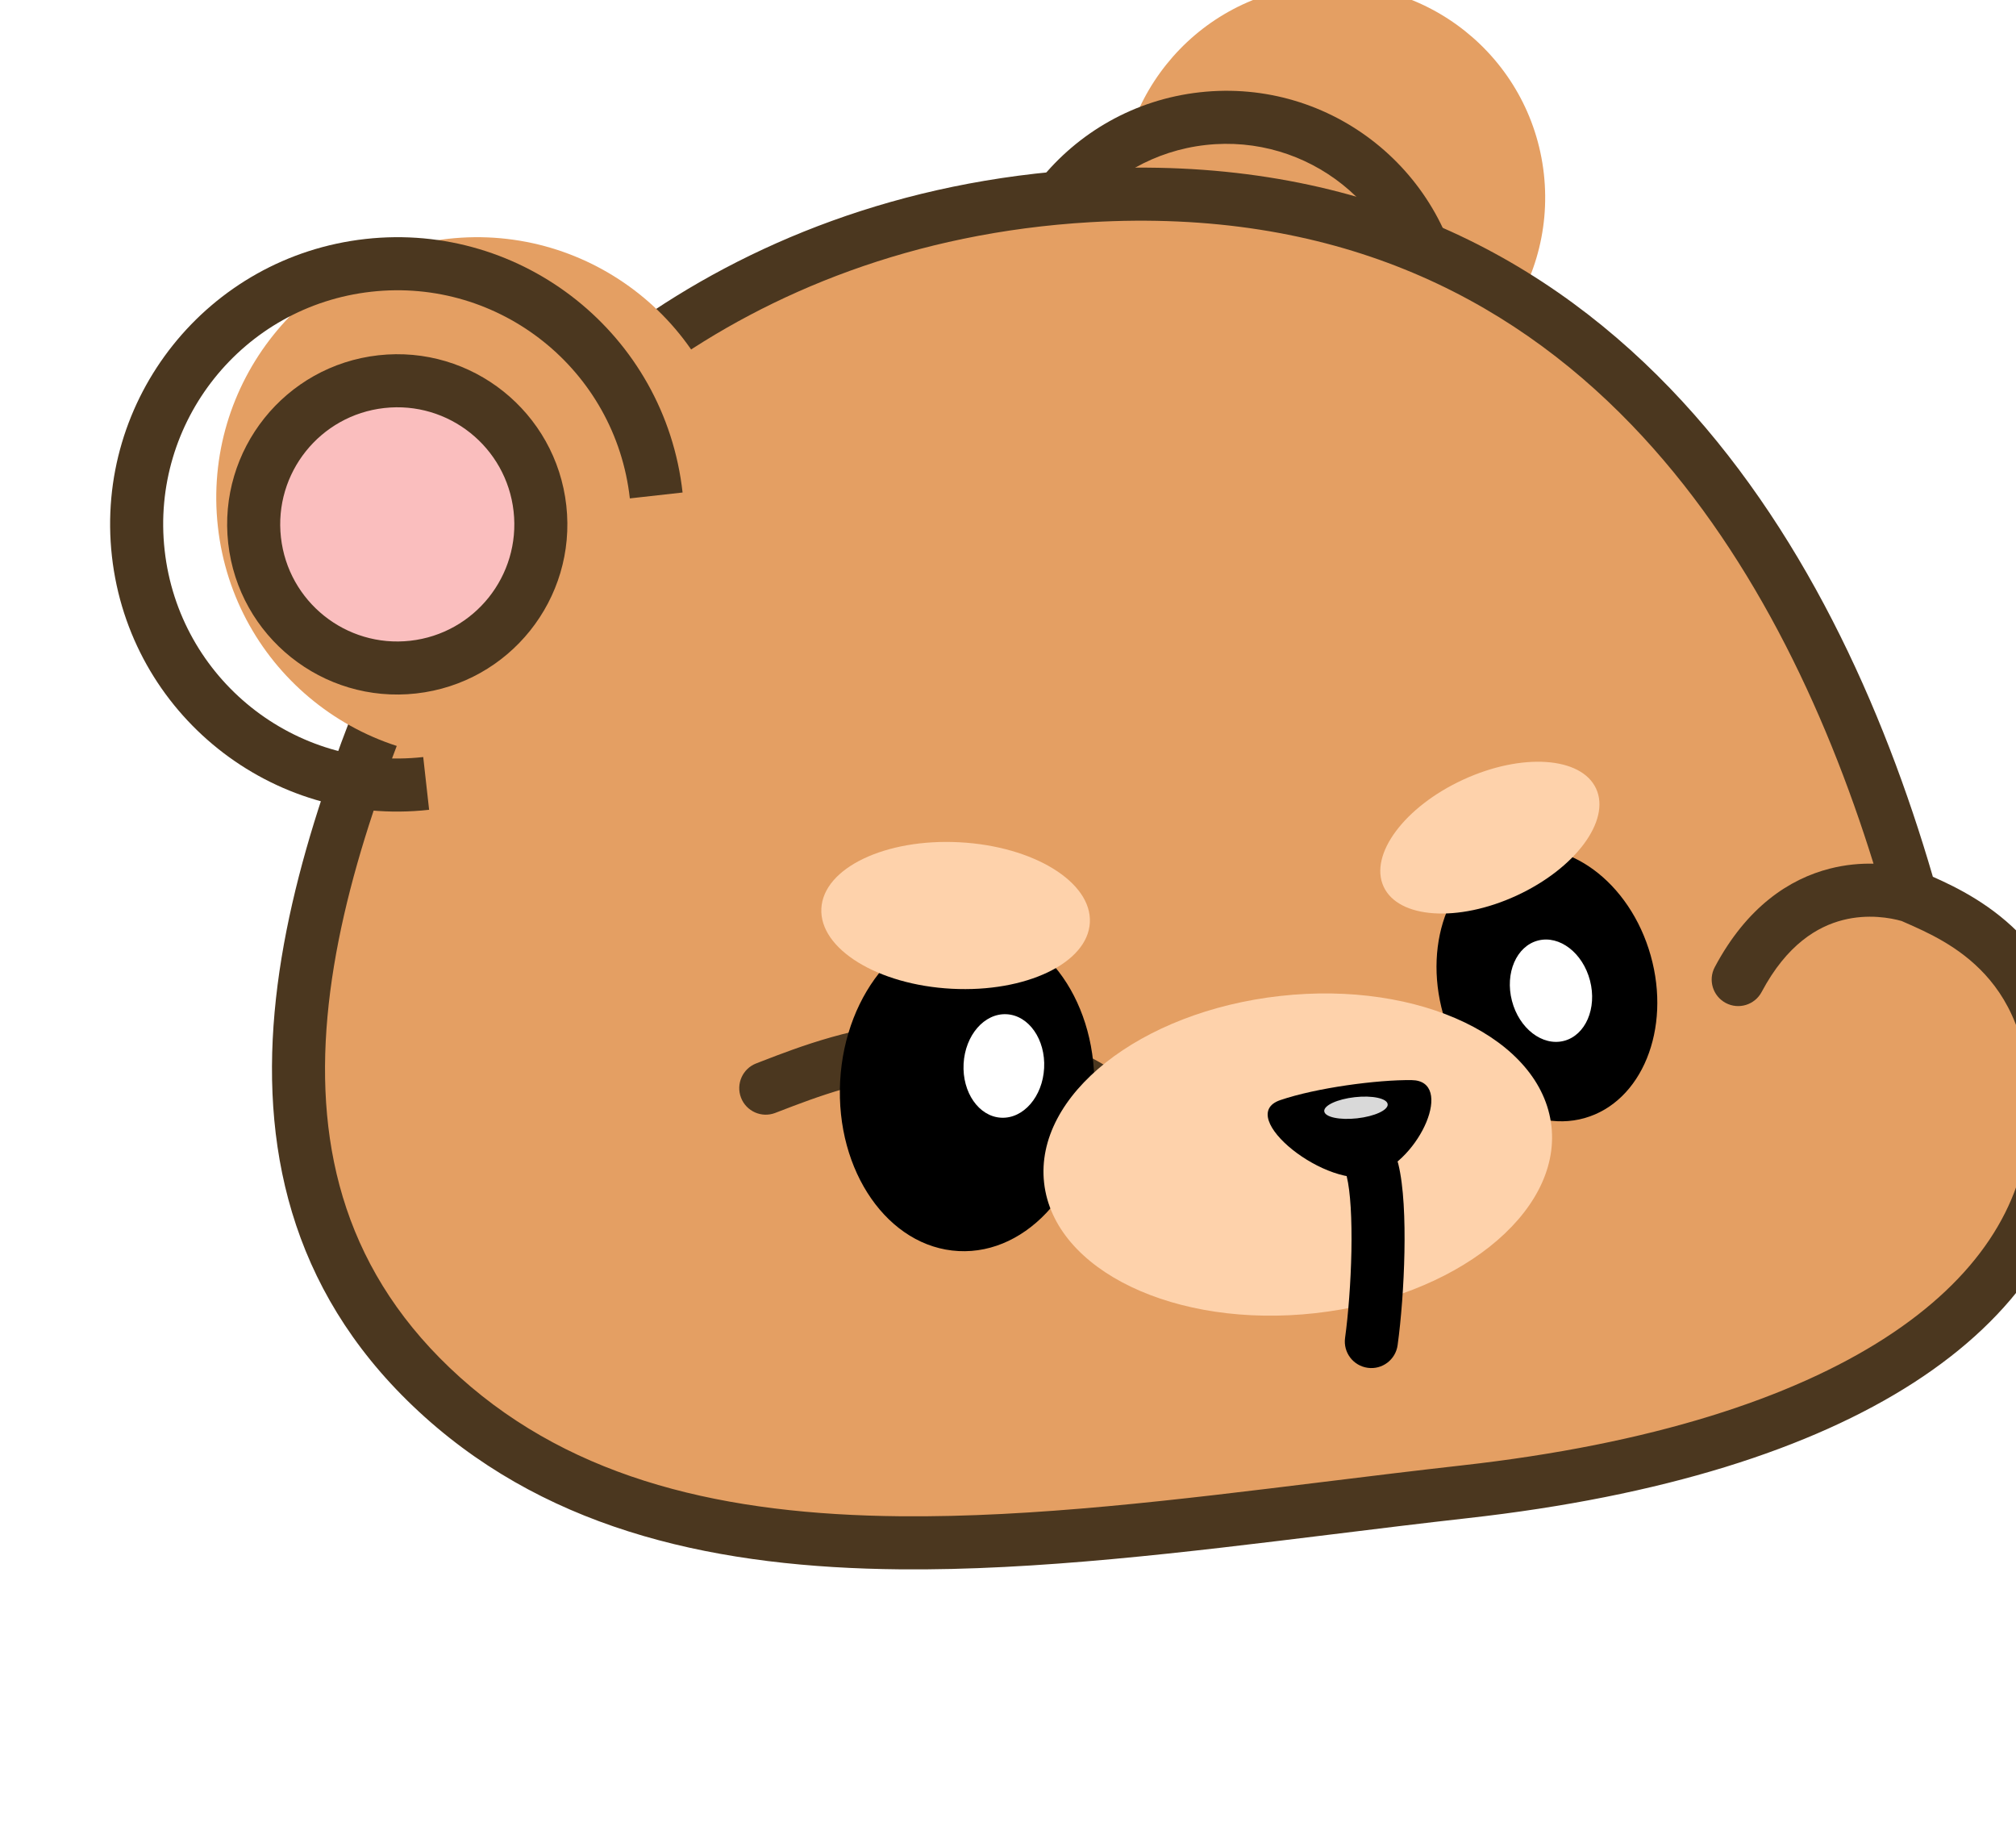<svg width="76" height="69" viewBox="0 0 76 69" fill="none" xmlns="http://www.w3.org/2000/svg">
  <g filter="url(#filter0_i_105_18)">
    <path d="M54.201 11.551C54.692 15.953 51.522 19.919 47.121 20.41C42.72 20.902 38.753 17.732 38.262 13.331C37.77 8.929 40.94 4.963 45.342 4.472C49.743 3.98 53.709 7.15 54.201 11.551Z" fill="#E49F63"/>
  </g>
  <path fill-rule="evenodd" clip-rule="evenodd" d="M45.453 5.465C41.6 5.896 38.826 9.367 39.256 13.22L37.268 13.442C36.716 8.491 40.281 4.03 45.231 3.478C50.181 2.925 54.642 6.49 55.195 11.44C55.455 13.772 54.801 15.996 53.52 17.753L51.904 16.575C52.902 15.206 53.41 13.477 53.207 11.662C52.777 7.81 49.305 5.035 45.453 5.465Z" fill="#4B371F"/>
  <path d="M51.058 12.306C51.353 14.946 49.451 17.326 46.81 17.621C44.169 17.916 41.79 16.014 41.495 13.373C41.2 10.732 43.102 8.353 45.743 8.058C48.383 7.763 50.763 9.665 51.058 12.306Z" fill="#FABEBE"/>
  <path fill-rule="evenodd" clip-rule="evenodd" d="M45.853 9.052C43.761 9.285 42.254 11.17 42.488 13.262C42.721 15.354 44.607 16.861 46.699 16.627C48.791 16.394 50.297 14.508 50.064 12.416C49.83 10.325 47.945 8.818 45.853 9.052ZM40.5 13.484C40.144 10.294 42.441 7.42 45.631 7.064C48.821 6.708 51.695 9.005 52.051 12.195C52.407 15.384 50.11 18.259 46.921 18.615C43.731 18.971 40.856 16.674 40.5 13.484Z" fill="#4B371F"/>
  <g filter="url(#filter1_i_105_18)">
    <path d="M11.68 58.66C2.489 50.407 6.84 38.422 11.129 28.664C13.741 22.724 22.24 14.177 36.049 13.376C54.889 12.283 63.375 26.866 67.035 39.771C68.732 40.523 72.947 42.137 72.463 48.646C71.98 55.155 64.748 60.602 50.204 62.225C35.66 63.849 20.872 66.912 11.68 58.66Z" fill="#E49F63"/>
  </g>
  <g filter="url(#filter2_i_105_18)">
    <path fill-rule="evenodd" clip-rule="evenodd" d="M10.214 28.261C12.968 21.995 21.788 13.202 35.991 12.377C45.718 11.813 52.829 15.309 57.954 20.63C62.929 25.795 65.999 32.639 67.866 39.044C68.757 39.439 70.141 40.109 71.303 41.372C72.713 42.906 73.721 45.216 73.46 48.72C73.19 52.364 71.026 55.606 67.148 58.108C63.286 60.599 57.676 62.397 50.314 63.219C48.64 63.406 46.953 63.614 45.264 63.822C39.689 64.507 34.101 65.195 28.925 65.146C22.155 65.082 15.87 63.765 11.012 59.404C6.128 55.018 4.857 49.619 5.353 44.136C5.844 38.709 8.069 33.14 10.214 28.261ZM65.629 38.551C63.791 32.641 60.918 26.59 56.514 22.018C51.771 17.094 45.219 13.845 36.107 14.374C22.692 15.153 14.512 23.453 12.045 29.066C9.899 33.946 7.804 39.248 7.345 44.316C6.891 49.329 8.04 54.048 12.348 57.915C16.682 61.806 22.386 63.084 28.944 63.146C33.975 63.194 39.379 62.529 44.925 61.847C46.636 61.637 48.361 61.425 50.093 61.231C57.276 60.429 62.553 58.692 66.064 56.427C69.559 54.172 71.253 51.437 71.466 48.571C71.689 45.566 70.832 43.815 69.831 42.726C68.853 41.663 67.667 41.141 66.796 40.759C66.76 40.743 66.725 40.727 66.69 40.712C66.275 40.594 65.424 40.434 64.475 40.675C63.528 40.916 62.368 41.586 61.41 43.388C61.151 43.875 60.545 44.06 60.058 43.801C59.57 43.541 59.385 42.936 59.645 42.448C60.854 40.175 62.461 39.124 63.982 38.737C64.572 38.586 65.132 38.54 65.629 38.551ZM24.37 47.889C24.322 47.908 24.274 47.926 24.227 47.944C23.712 48.143 23.133 47.886 22.935 47.37C22.737 46.855 22.994 46.276 23.509 46.078C23.578 46.051 23.648 46.024 23.721 45.996C26.495 44.923 32.46 42.617 38.33 47.307C38.761 47.652 38.831 48.281 38.487 48.713C38.142 49.144 37.513 49.214 37.081 48.87C32.117 44.903 27.144 46.82 24.37 47.889Z" fill="#4B371F"/>
  </g>
  <g filter="url(#filter3_i_105_18)">
    <path d="M24.738 18.673C25.34 24.065 21.458 28.924 16.066 29.526C10.674 30.128 5.815 26.245 5.214 20.853C4.612 15.462 8.494 10.603 13.886 10.001C19.278 9.399 24.137 13.282 24.738 18.673Z" fill="#E49F63"/>
  </g>
  <path d="M20.356 19.163C20.688 22.134 18.548 24.811 15.577 25.143C12.606 25.474 9.929 23.335 9.597 20.364C9.265 17.393 11.405 14.716 14.376 14.384C17.347 14.052 20.024 16.192 20.356 19.163Z" fill="#FABEBE"/>
  <path fill-rule="evenodd" clip-rule="evenodd" d="M14.487 15.378C12.065 15.648 10.32 17.831 10.591 20.253C10.861 22.675 13.044 24.419 15.466 24.149C17.888 23.878 19.632 21.696 19.362 19.273C19.091 16.852 16.909 15.107 14.487 15.378ZM8.603 20.475C8.21 16.955 10.745 13.783 14.265 13.39C17.785 12.997 20.956 15.532 21.349 19.052C21.742 22.571 19.208 25.743 15.688 26.136C12.168 26.529 8.996 23.994 8.603 20.475Z" fill="#4B371F"/>
  <path fill-rule="evenodd" clip-rule="evenodd" d="M13.997 10.995C9.154 11.535 5.666 15.9 6.207 20.742C6.748 25.585 11.112 29.073 15.955 28.532L16.177 30.52C10.236 31.183 4.883 26.905 4.219 20.964C3.556 15.024 7.834 9.67 13.775 9.007C19.715 8.344 25.069 12.622 25.732 18.562L23.744 18.784C23.204 13.942 18.84 10.454 13.997 10.995Z" fill="#4B371F"/>
  <path d="M41.243 41.257C41.064 44.651 38.777 47.291 36.134 47.151C33.491 47.012 31.494 44.148 31.672 40.753C31.851 37.358 34.139 34.718 36.781 34.858C39.424 34.997 41.422 37.862 41.243 41.257Z" fill="black"/>
  <path d="M39.362 40.255C39.306 41.332 38.58 42.169 37.741 42.125C36.903 42.081 36.269 41.172 36.326 40.095C36.383 39.018 37.108 38.181 37.947 38.225C38.785 38.269 39.419 39.178 39.362 40.255Z" fill="white"/>
  <path d="M54.404 38.218C55.187 40.993 57.573 42.749 59.734 42.14C61.895 41.53 63.011 38.786 62.228 36.011C61.445 33.235 59.059 31.479 56.898 32.089C54.738 32.698 53.621 35.442 54.404 38.218Z" fill="black"/>
  <path d="M41.086 34.771C41.006 36.295 38.675 37.412 35.88 37.265C33.085 37.118 30.884 35.762 30.964 34.238C31.044 32.713 33.375 31.596 36.17 31.744C38.966 31.891 41.167 33.246 41.086 34.771Z" fill="#FED2AB"/>
  <path d="M60.171 29.723C60.727 30.929 59.385 32.734 57.173 33.754C54.961 34.774 52.717 34.622 52.16 33.416C51.604 32.209 52.947 30.404 55.158 29.385C57.371 28.365 59.615 28.516 60.171 29.723Z" fill="#FED2AB"/>
  <path d="M59.941 36.957C60.212 38.001 59.772 39.018 58.96 39.229C58.147 39.439 57.269 38.764 56.998 37.72C56.727 36.676 57.167 35.659 57.979 35.448C58.792 35.237 59.67 35.913 59.941 36.957Z" fill="white"/>
  <g filter="url(#filter4_d_105_18)">
    <path d="M59.487 44.446C59.856 47.747 55.873 50.901 50.591 51.491C45.31 52.081 40.729 49.883 40.361 46.581C39.992 43.281 43.975 40.127 49.257 39.537C54.538 38.947 59.119 41.145 59.487 44.446Z" fill="#FED2AB"/>
  </g>
  <path d="M53.22 40.708C51.927 40.691 49.621 40.998 48.261 41.463C46.513 42.062 50.056 44.894 51.805 44.295C53.553 43.697 54.836 40.729 53.22 40.708Z" fill="black"/>
  <path d="M52.313 41.616C52.338 41.836 51.822 42.074 51.162 42.148C50.502 42.222 49.947 42.103 49.922 41.883C49.898 41.663 50.413 41.425 51.073 41.351C51.733 41.277 52.289 41.396 52.313 41.616Z" fill="#D9D9D9"/>
  <path fill-rule="evenodd" clip-rule="evenodd" d="M51.502 43.13C52.038 42.998 52.58 43.325 52.712 43.861C52.921 44.707 52.968 45.976 52.945 47.189C52.922 48.431 52.821 49.732 52.688 50.697C52.613 51.244 52.109 51.627 51.562 51.551C51.014 51.476 50.632 50.972 50.707 50.425C50.828 49.547 50.923 48.325 50.946 47.151C50.968 45.949 50.911 44.91 50.77 44.34C50.638 43.804 50.965 43.262 51.502 43.13Z" fill="black"/>
  <defs>
    <filter id="filter0_i_105_18" x="38.212" y="4.421" width="16.039" height="16.039" filterUnits="userSpaceOnUse" color-interpolation-filters="sRGB">
      <feFlood flood-opacity="0" result="BackgroundImageFix"/>
      <feBlend mode="normal" in="SourceGraphic" in2="BackgroundImageFix" result="shape"/>
      <feColorMatrix in="SourceAlpha" type="matrix" values="0 0 0 0 0 0 0 0 0 0 0 0 0 0 0 0 0 0 127 0" result="hardAlpha"/>
      <feOffset dx="4" dy="-5"/>
      <feComposite in2="hardAlpha" operator="arithmetic" k2="-1" k3="1"/>
      <feColorMatrix type="matrix" values="0 0 0 0 0 0 0 0 0 0 0 0 0 0 0 0 0 0 0.25 0"/>
      <feBlend mode="normal" in2="shape" result="effect1_innerShadow_105_18"/>
    </filter>
    <filter id="filter1_i_105_18" x="6.253" y="13.318" width="66.249" height="50.831" filterUnits="userSpaceOnUse" color-interpolation-filters="sRGB">
      <feFlood flood-opacity="0" result="BackgroundImageFix"/>
      <feBlend mode="normal" in="SourceGraphic" in2="BackgroundImageFix" result="shape"/>
      <feColorMatrix in="SourceAlpha" type="matrix" values="0 0 0 0 0 0 0 0 0 0 0 0 0 0 0 0 0 0 127 0" result="hardAlpha"/>
      <feOffset dx="5" dy="-6"/>
      <feComposite in2="hardAlpha" operator="arithmetic" k2="-1" k3="1"/>
      <feColorMatrix type="matrix" values="0 0 0 0 0 0 0 0 0 0 0 0 0 0 0 0 0 0 0.25 0"/>
      <feBlend mode="normal" in2="shape" result="effect1_innerShadow_105_18"/>
    </filter>
    <filter id="filter2_i_105_18" x="5.253" y="12.318" width="68.249" height="52.831" filterUnits="userSpaceOnUse" color-interpolation-filters="sRGB">
      <feFlood flood-opacity="0" result="BackgroundImageFix"/>
      <feBlend mode="normal" in="SourceGraphic" in2="BackgroundImageFix" result="shape"/>
      <feColorMatrix in="SourceAlpha" type="matrix" values="0 0 0 0 0 0 0 0 0 0 0 0 0 0 0 0 0 0 127 0" result="hardAlpha"/>
      <feOffset dx="5" dy="-6"/>
      <feComposite in2="hardAlpha" operator="arithmetic" k2="-1" k3="1"/>
      <feColorMatrix type="matrix" values="0 0 0 0 0 0 0 0 0 0 0 0 0 0 0 0 0 0 0.25 0"/>
      <feBlend mode="normal" in2="shape" result="effect1_innerShadow_105_18"/>
    </filter>
    <filter id="filter3_i_105_18" x="5.152" y="9.939" width="19.648" height="19.648" filterUnits="userSpaceOnUse" color-interpolation-filters="sRGB">
      <feFlood flood-opacity="0" result="BackgroundImageFix"/>
      <feBlend mode="normal" in="SourceGraphic" in2="BackgroundImageFix" result="shape"/>
      <feColorMatrix in="SourceAlpha" type="matrix" values="0 0 0 0 0 0 0 0 0 0 0 0 0 0 0 0 0 0 127 0" result="hardAlpha"/>
      <feOffset dx="3" dy="-1"/>
      <feComposite in2="hardAlpha" operator="arithmetic" k2="-1" k3="1"/>
      <feColorMatrix type="matrix" values="0 0 0 0 0 0 0 0 0 0 0 0 0 0 0 0 0 0 0.25 0"/>
      <feBlend mode="normal" in2="shape" result="effect1_innerShadow_105_18"/>
    </filter>
    <filter id="filter4_d_105_18" x="39.337" y="37.441" width="20.174" height="14.145" filterUnits="userSpaceOnUse" color-interpolation-filters="sRGB">
      <feFlood flood-opacity="0" result="BackgroundImageFix"/>
      <feColorMatrix in="SourceAlpha" type="matrix" values="0 0 0 0 0 0 0 0 0 0 0 0 0 0 0 0 0 0 127 0" result="hardAlpha"/>
      <feOffset dx="-1" dy="-2"/>
      <feComposite in2="hardAlpha" operator="out"/>
      <feColorMatrix type="matrix" values="0 0 0 0 0 0 0 0 0 0 0 0 0 0 0 0 0 0 0.25 0"/>
      <feBlend mode="normal" in2="BackgroundImageFix" result="effect1_dropShadow_105_18"/>
      <feBlend mode="normal" in="SourceGraphic" in2="effect1_dropShadow_105_18" result="shape"/>
    </filter>
  </defs>
</svg>
